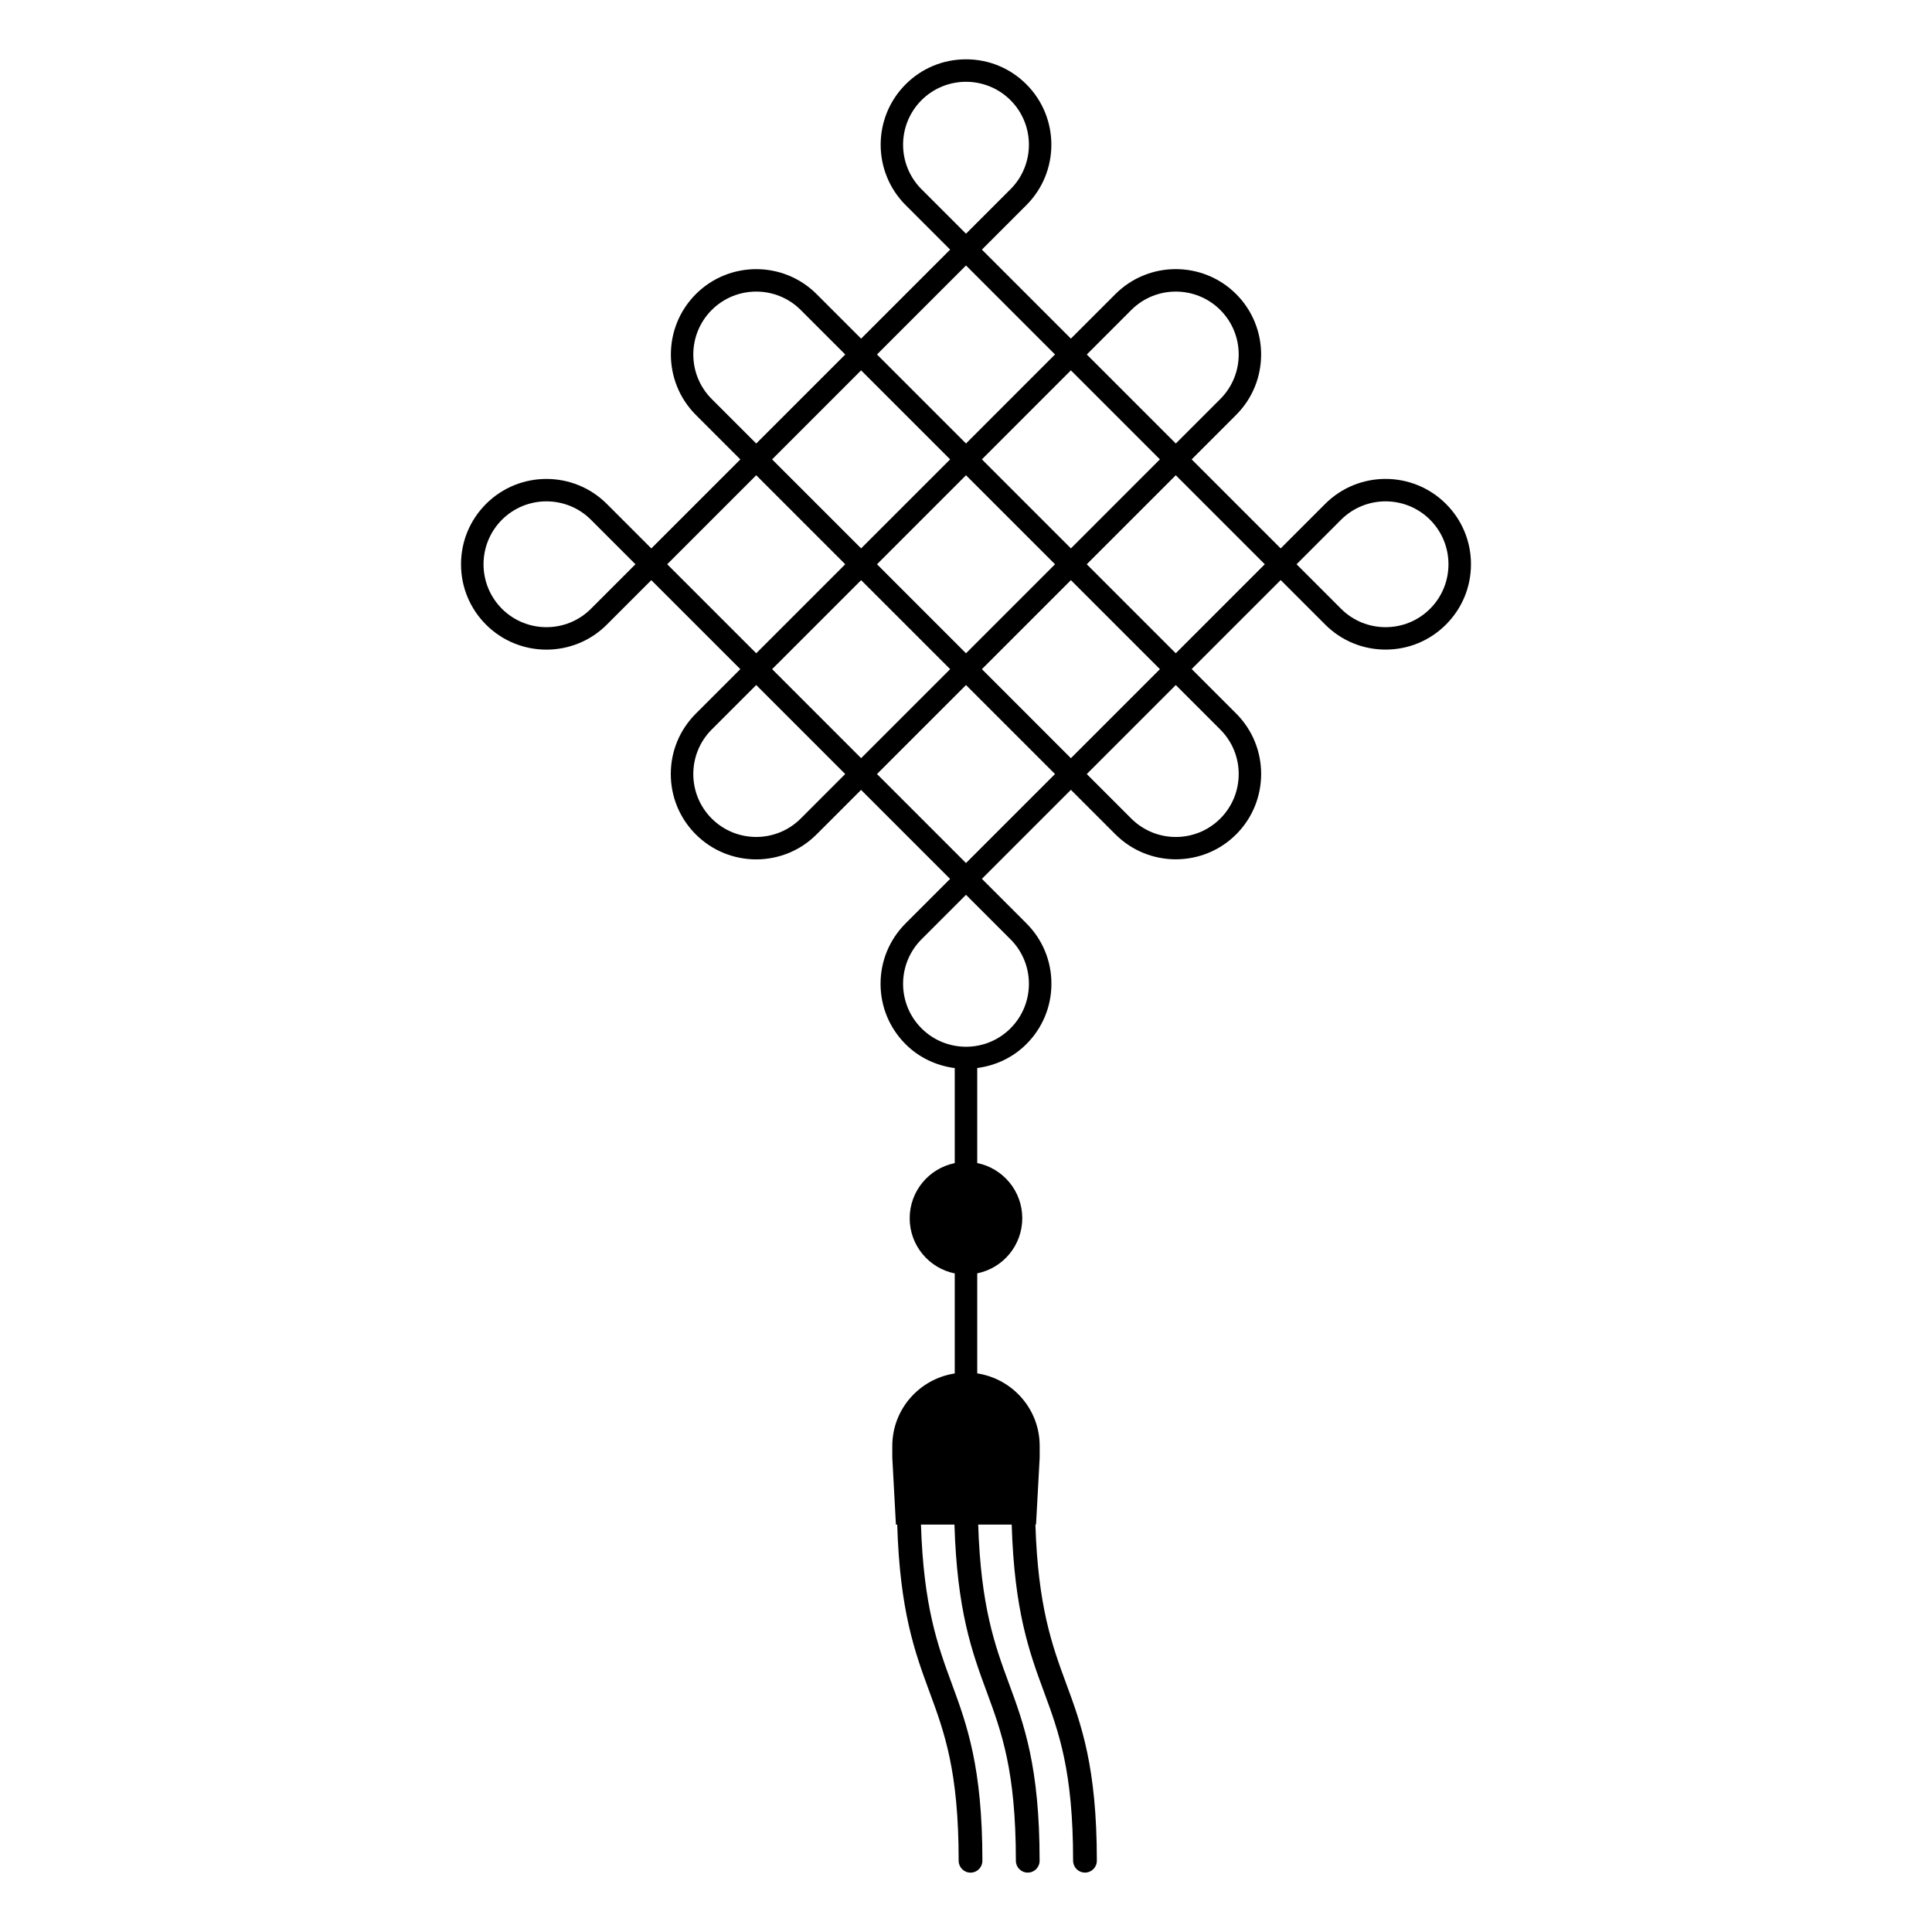 <svg xmlns="http://www.w3.org/2000/svg" viewBox="0 0 80 80">
<path d="M59.874 20.865c-1.379-1.379-3.623-1.379-5.001 0l-1.843 1.843-3.686-3.686 1.843-1.843c1.378-1.379 1.378-3.622 0-5.001-1.379-1.379-3.623-1.379-5.001 0l-1.843 1.843v0l0 0-3.685-3.685 1.843-1.843c1.378-1.379 1.378-3.622 0-5.001C41.833 2.823 40.945 2.455 40 2.456c-.944 0-1.833.368-2.5 1.036-1.378 1.379-1.378 3.622 0 5.001l1.843 1.843-3.686 3.686v0l0 0-1.843-1.843c-1.378-1.379-3.622-1.379-5.001 0-1.378 1.379-1.378 3.622 0 5.001l1.843 1.843-3.686 3.686-1.843-1.843c-1.379-1.379-3.622-1.379-5.001 0-.668.668-1.036 1.556-1.036 2.5 0 .944.368 1.832 1.036 2.5.689.689 1.595 1.034 2.5 1.034.906 0 1.812-.345 2.5-1.034l1.843-1.843 3.686 3.685-1.843 1.843c-.668.668-1.036 1.556-1.036 2.5 0 .944.368 1.833 1.036 2.5.689.689 1.595 1.034 2.5 1.034.906 0 1.812-.344 2.5-1.034l1.843-1.843 3.686 3.686-1.843 1.843c-.667.668-1.036 1.556-1.036 2.5 0 .944.368 1.833 1.036 2.5.556.556 1.269.889 2.036.99v3.935c-1.064.216-1.866 1.156-1.866 2.284 0 1.128.801 2.068 1.866 2.284v4.142c-1.463.225-2.586 1.478-2.586 3.004v.479l.15 2.776h.054c.109 3.565.725 5.271 1.328 6.904.625 1.694 1.216 3.294 1.216 7.016 0 .272.22.491.492.491.271 0 .491-.22.491-.491 0-3.897-.649-5.656-1.276-7.357-.574-1.554-1.16-3.175-1.268-6.564h1.387c.108 3.565.725 5.271 1.328 6.904.625 1.694 1.215 3.294 1.215 7.016 0 .272.22.491.492.491.271 0 .491-.22.491-.491 0-3.897-.648-5.656-1.276-7.357-.574-1.554-1.16-3.175-1.267-6.564h1.387c.109 3.565.725 5.271 1.328 6.904.625 1.694 1.215 3.294 1.215 7.016 0 .272.22.491.492.491.271 0 .491-.22.491-.491 0-3.897-.649-5.656-1.277-7.357-.574-1.554-1.16-3.175-1.267-6.564h.026l.151-2.776v-.479c0-1.526-1.124-2.779-2.586-3.004v-4.142c1.064-.216 1.865-1.156 1.865-2.284 0-1.128-.801-2.068-1.865-2.284v-3.935c.767-.101 1.479-.434 2.036-.99.668-.668 1.036-1.556 1.036-2.5 0-.945-.368-1.833-1.036-2.5l-1.843-1.843 3.686-3.686 1.843 1.843c.689.689 1.595 1.034 2.5 1.034.906 0 1.812-.344 2.501-1.034 1.378-1.379 1.378-3.622 0-5.001l-1.843-1.843 3.686-3.685 1.843 1.843c.667.668 1.556 1.036 2.5 1.036.944 0 1.833-.368 2.5-1.036.668-.668 1.036-1.556 1.036-2.5C60.91 22.421 60.542 21.533 59.874 20.865zM35.657 31.394l-1.842-1.843-1.843-1.843 3.686-3.685 2.63 2.629 1.056 1.056L38 29.051 35.657 31.394zM33.814 17.179l1.843-1.843 1.843 1.843 1.843 1.843-3.686 3.685-3.686-3.685L33.814 17.179zM36.315 23.365 40 19.679l3.686 3.686L40 27.051l-2.676-2.676L36.315 23.365zM40.658 27.708l3.686-3.685 3.686 3.686-1.843 1.843-1.843 1.843L40.658 27.708 40.658 27.708 40.658 27.708zM44.344 22.707l-3.686-3.686.944-.945 2.741-2.741 1.843 1.843 1.843 1.843L44.344 22.707zM46.844 12.836c1.017-1.016 2.669-1.016 3.686 0 1.016 1.016 1.016 2.669 0 3.686l-1.843 1.843-3.685-3.686L46.844 12.836zM38.157 7.835c-1.016-1.016-1.016-2.669 0-3.686C38.665 3.641 39.333 3.387 40 3.387c.667 0 1.335.254 1.843.762 1.016 1.016 1.016 2.67 0 3.686L40 9.677 38.157 7.835zM40 10.993l3.685 3.685L40 18.364l-3.686-3.686L40 10.993zM29.471 12.836c.508-.508 1.176-.762 1.843-.762.667 0 1.335.254 1.843.762l1.843 1.843-3.686 3.686-1.843-1.843C28.454 15.505 28.454 13.852 29.471 12.836zM24.47 25.208c-1.016 1.016-2.669 1.016-3.686 0-1.016-1.016-1.016-2.669 0-3.686.508-.508 1.175-.762 1.843-.762.668 0 1.335.254 1.843.762l1.843 1.843v0l0 0L24.47 25.208zM27.628 23.365l3.686-3.686 3.686 3.686v0l0 0-3.686 3.686L27.628 23.365zM33.156 33.894c-1.016 1.016-2.669 1.017-3.686 0-1.016-1.016-1.016-2.669 0-3.686l1.843-1.843 1.843 1.843 1.842 1.843 0 0v0L33.156 33.894zM41.843 38.895c1.016 1.016 1.016 2.669 0 3.686-1.016 1.017-2.669 1.016-3.686 0-1.016-1.016-1.016-2.669 0-3.686L40 37.052 41.843 38.895zM40 35.737l-3.686-3.686 1.843-1.843L40 28.366l3.686 3.685L40 35.737zM50.53 30.209c1.016 1.016 1.016 2.669 0 3.686-1.016 1.017-2.669 1.016-3.686 0l-1.843-1.843 3.686-3.686L50.53 30.209zM48.686 27.051l-3.686-3.686 3.686-3.686 3.686 3.686L48.686 27.051zM59.216 25.208c-1.016 1.016-2.669 1.016-3.686 0l-1.842-1.843 0 0v0l1.842-1.843c1.017-1.016 2.67-1.016 3.686 0C60.232 22.538 60.232 24.192 59.216 25.208z"/>
</svg>
